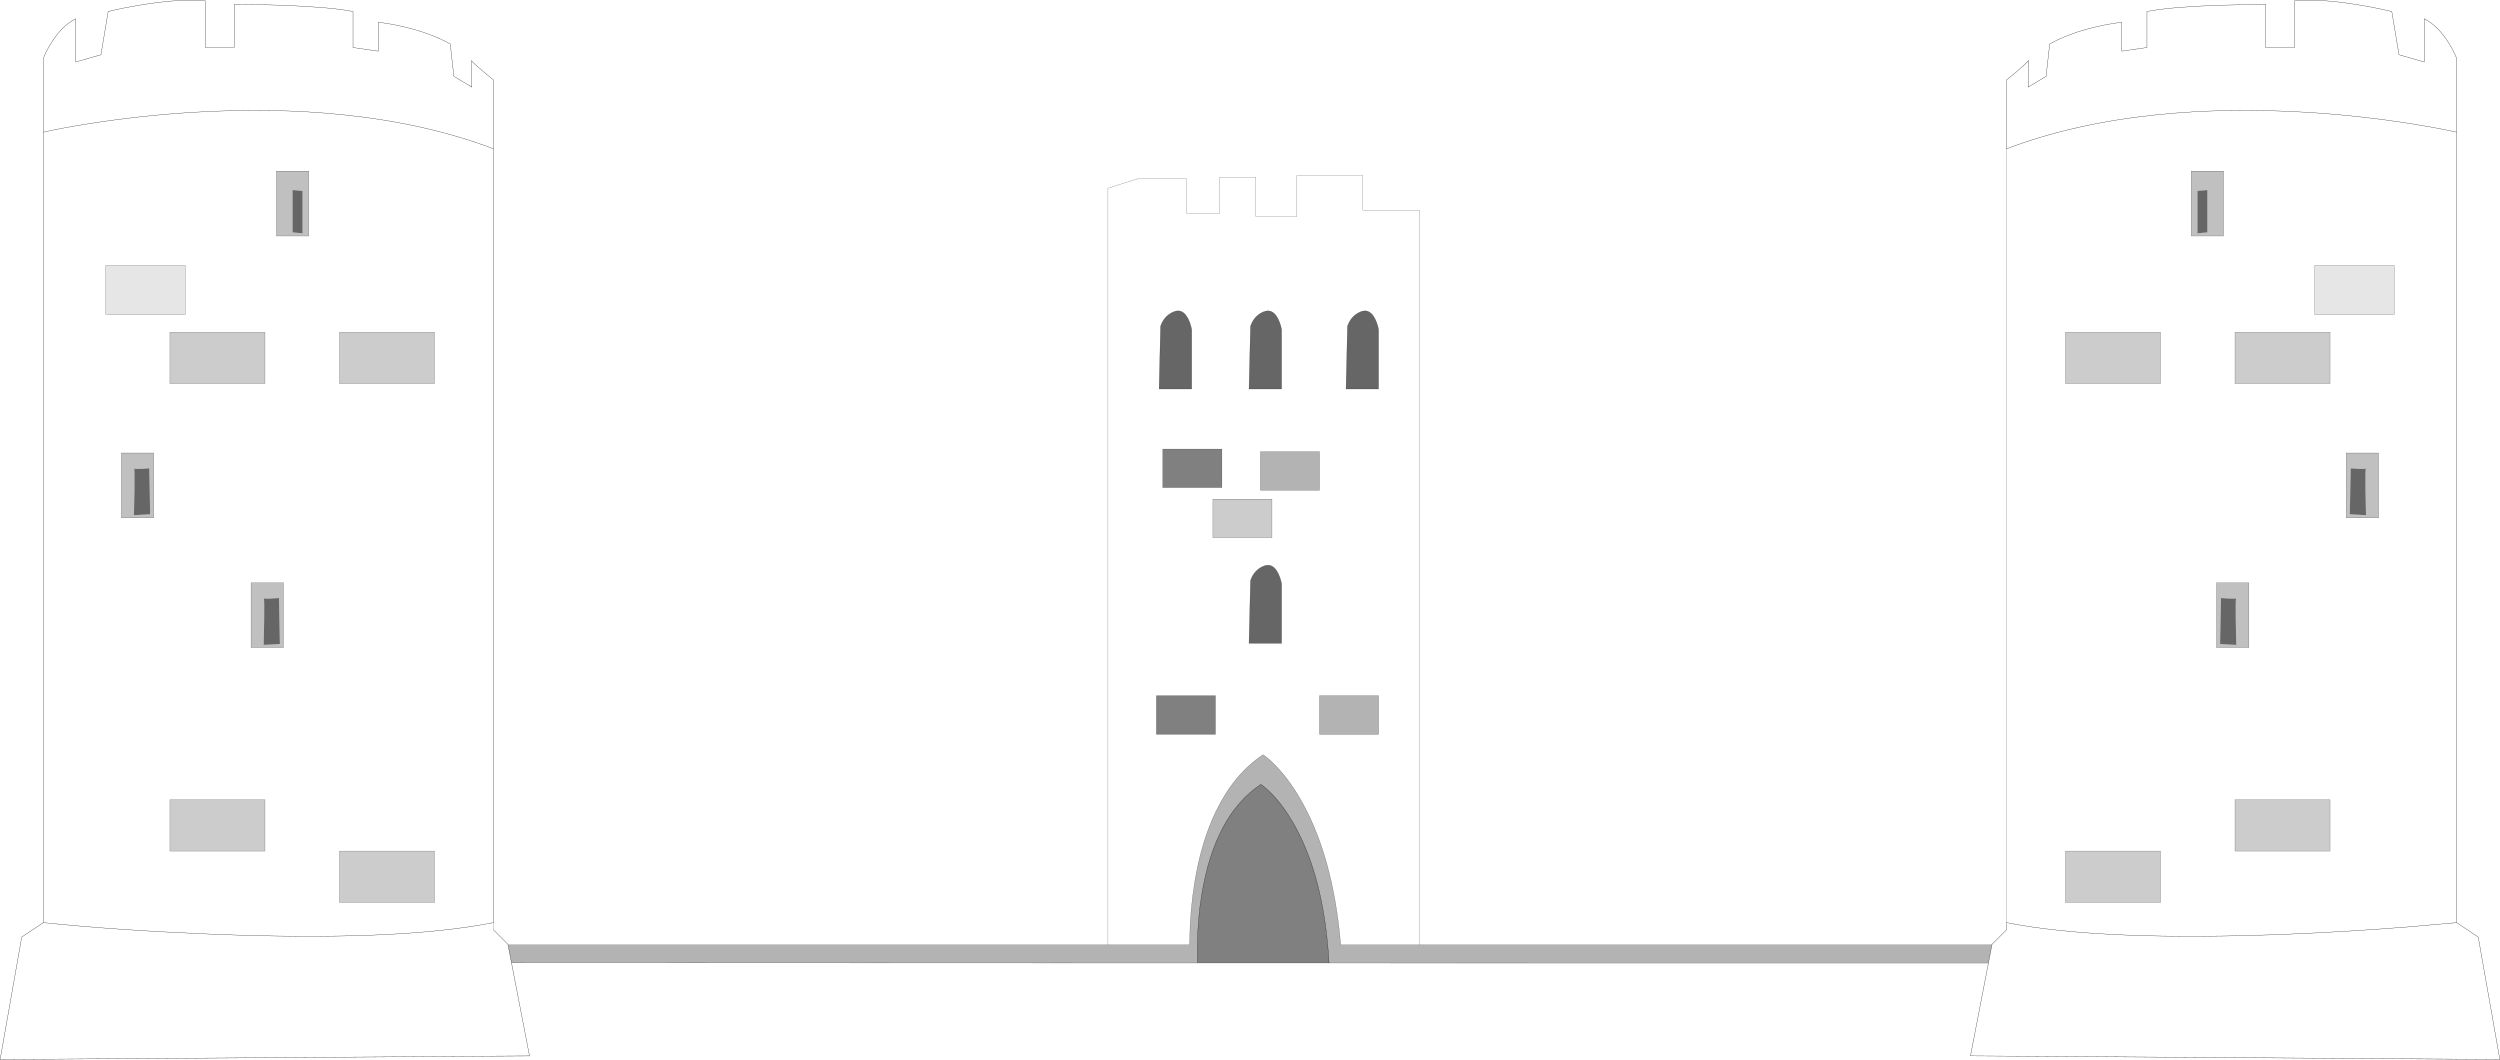 <?xml version="1.0" encoding="UTF-8" standalone="no"?>
<svg xmlns:xlink="http://www.w3.org/1999/xlink" height="3776.25px" width="8909.6px" xmlns="http://www.w3.org/2000/svg">
  <g transform="matrix(1.0, 0.0, 0.0, 1.0, 4454.75, 1888.1)">
    <path d="M4300.35 1400.0 L4377.3 1451.45 4454.25 1887.65 2567.7 1874.9 2631.65 1544.2 2644.2 1479.2 2644.65 1477.1 2696.1 1425.65 2696.1 1400.0 Q3040.95 1468.1 3705.15 1440.95 3912.6 1432.4 4127.25 1415.3 L4300.35 1400.0 4127.25 1415.3 Q3912.6 1432.4 3705.15 1440.95 3040.95 1468.1 2696.1 1400.0 L2696.1 -1357.8 Q2934.05 -1448.45 3233.7 -1479.25 3480.0 -1504.6 3756.45 -1488.4 3954.0 -1476.85 4146.9 -1445.8 4207.35 -1436.05 4259.85 -1425.55 L4300.35 -1417.0 4259.85 -1425.55 Q4207.35 -1436.05 4146.9 -1445.8 3954.0 -1476.85 3756.45 -1488.4 3480.0 -1504.6 3233.7 -1479.25 2934.05 -1448.45 2696.1 -1357.8 L2696.1 -1603.15 Q2736.3 -1635.25 2759.55 -1656.85 L2774.7 -1672.15 2773.05 -1577.5 2837.25 -1616.05 2850.0 -1731.4 Q2922.15 -1771.45 3021.6 -1793.95 3052.65 -1801.0 3082.8 -1805.5 L3106.65 -1808.5 3106.65 -1705.75 3196.65 -1718.65 3196.65 -1847.05 Q3276.75 -1863.1 3456.45 -1869.55 L3620.1 -1872.7 3620.1 -1718.65 3722.7 -1718.65 3722.7 -1885.45 Q3810.9 -1893.55 3948.9 -1871.05 3991.95 -1864.15 4034.85 -1854.85 L4069.2 -1847.05 4094.85 -1693.0 4184.7 -1667.2 4184.7 -1821.25 Q4232.85 -1797.25 4271.4 -1736.2 4283.55 -1717.3 4293.15 -1696.75 4297.95 -1686.55 4300.35 -1680.1 L4300.35 -1417.0 4300.35 1400.0 M-2631.9 1543.05 L-2567.7 1874.9 -4454.25 1887.65 -4377.3 1451.45 -4300.35 1400.0 -4300.35 -1417.0 -4300.35 -1680.1 Q-4290.75 -1705.75 -4271.4 -1736.2 -4233.0 -1797.25 -4184.85 -1821.25 L-4184.85 -1667.2 -4095.0 -1693.0 -4069.2 -1847.05 Q-4017.9 -1859.8 -3948.9 -1871.05 -3810.9 -1893.55 -3722.85 -1885.45 L-3722.85 -1718.65 -3620.1 -1718.65 -3620.1 -1872.7 Q-3546.3 -1872.7 -3456.45 -1869.55 -3276.75 -1863.1 -3196.65 -1847.05 L-3196.65 -1718.65 -3106.65 -1705.75 -3106.65 -1808.5 Q-3071.4 -1805.2 -3021.75 -1793.95 -2922.3 -1771.45 -2850.15 -1731.4 L-2837.25 -1616.05 -2773.05 -1577.5 -2774.7 -1672.15 Q-2771.1 -1667.65 -2759.4 -1656.85 -2736.15 -1635.25 -2696.1 -1603.15 L-2696.1 -1357.8 -2696.1 1400.0 -2696.1 1425.65 -2644.65 1477.1 -2644.3 1479.2 -2631.9 1543.05 M-506.25 1479.2 L-506.25 -1217.5 -399.75 -1251.1 -225.9 -1251.1 -225.9 -1127.65 -108.15 -1127.65 -108.15 -1256.65 20.85 -1256.65 20.85 -1116.4 166.65 -1116.4 166.65 -1262.2 402.3 -1262.2 402.3 -1138.9 604.05 -1138.9 604.05 1479.2 323.3 1479.2 Q296.25 1158.35 176.25 954.35 134.55 883.55 86.25 835.55 62.1 811.55 46.35 801.8 -57.45 870.95 -121.65 1004.3 -172.95 1110.8 -196.65 1253.3 -213.6 1355.15 -214.95 1464.65 L-215.1 1479.2 -506.25 1479.2 M3444.45 188.9 L3444.45 419.9 3559.95 419.9 3559.95 188.9 3444.45 188.9 M2906.25 1328.15 L3244.95 1328.15 3244.95 1145.0 2906.25 1145.0 2906.25 1328.15 M3849.15 962.0 L3510.45 962.0 3510.45 1145.0 3849.15 1145.0 3849.15 962.0 M48.6 129.35 Q41.25 132.35 34.2 137.0 11.85 152.3 1.95 180.35 L-3.45 404.6 112.65 404.6 112.65 192.65 Q111.9 187.85 109.95 180.8 106.05 166.55 100.5 155.45 82.65 119.75 54.6 127.4 L48.6 129.35 M247.8 591.2 L247.8 728.6 458.25 728.6 458.25 591.2 247.8 591.2 M-333.6 591.2 L-333.6 728.6 -123.0 728.6 -123.0 591.2 -333.6 591.2 M-3444.45 188.9 L-3559.95 188.9 -3559.95 419.9 -3444.45 419.9 -3444.45 188.9 M-3244.95 1145.0 L-3244.95 1328.15 -2906.25 1328.15 -2906.25 1145.0 -3244.95 1145.0 M-3510.45 1145.0 L-3510.45 962.0 -3849.15 962.0 -3849.15 1145.0 -3510.45 1145.0 M-4300.35 -1417.0 Q-4243.35 -1430.2 -4146.9 -1445.8 -3954.0 -1476.85 -3756.45 -1488.4 -3480.0 -1504.6 -3233.7 -1479.25 -2934.05 -1448.45 -2696.1 -1357.8 -2934.05 -1448.45 -3233.7 -1479.25 -3480.0 -1504.6 -3756.45 -1488.4 -3954.0 -1476.85 -4146.9 -1445.8 -4243.35 -1430.2 -4300.35 -1417.0 M-2696.1 1400.0 Q-3040.95 1468.1 -3705.15 1440.95 -4037.25 1427.3 -4300.35 1400.0 -4037.25 1427.3 -3705.15 1440.95 -3040.95 1468.1 -2696.1 1400.0 M3906.75 -42.55 L4022.25 -42.55 4022.25 -273.55 3906.75 -273.55 3906.75 -42.55 M247.8 -278.5 L37.2 -278.5 37.2 -141.25 247.8 -141.25 247.8 -278.5 M-100.05 -287.65 L-310.8 -287.65 -310.8 -150.4 -100.05 -150.4 -100.05 -287.65 M-3469.8 -1278.1 L-3469.8 -1047.1 -3354.3 -1047.1 -3354.3 -1278.1 -3469.8 -1278.1 M-4022.4 -42.55 L-3906.9 -42.55 -3906.9 -273.55 -4022.4 -273.55 -4022.4 -42.55 M-3794.25 -942.25 L-4078.05 -942.25 -4078.05 -768.25 -3794.25 -768.25 -3794.25 -942.25 M-2906.25 -704.2 L-3244.95 -704.2 -3244.95 -521.05 -2906.25 -521.05 -2906.25 -704.2 M-3849.15 -521.05 L-3510.45 -521.05 -3510.45 -704.2 -3849.15 -704.2 -3849.15 -521.05 M3354.3 -1278.1 L3354.3 -1047.1 3469.8 -1047.1 3469.8 -1278.1 3354.3 -1278.1 M3849.15 -521.05 L3849.15 -704.2 3510.45 -704.2 3510.45 -521.05 3849.15 -521.05 M2906.25 -704.2 L2906.25 -521.05 3244.95 -521.05 3244.95 -704.2 2906.25 -704.2 M3794.25 -942.25 L3794.25 -768.25 4078.05 -768.25 4078.05 -942.25 3794.25 -942.25 M446.1 -750.85 Q428.25 -786.55 400.35 -778.9 L394.35 -776.95 Q387.0 -773.95 379.95 -769.3 357.45 -754.0 347.55 -725.95 L342.3 -501.7 458.25 -501.7 458.25 -713.65 Q457.5 -718.45 455.55 -725.5 451.65 -739.75 446.1 -750.85 M-219.9 -750.85 Q-237.75 -786.55 -265.8 -778.9 L-271.8 -776.95 Q-279.15 -773.95 -286.2 -769.3 -308.7 -754.0 -318.6 -725.95 L-323.85 -501.7 -207.75 -501.7 -207.75 -713.65 Q-208.5 -718.45 -210.45 -725.5 -214.35 -739.75 -219.9 -750.85 M109.95 -725.5 Q106.05 -739.75 100.5 -750.85 82.65 -786.55 54.6 -778.9 L48.6 -776.95 Q41.25 -773.95 34.2 -769.3 11.85 -754.0 1.95 -725.95 L-3.45 -501.7 112.65 -501.7 112.65 -713.65 Q111.9 -718.45 109.95 -725.5 M-132.15 28.1 L78.3 28.1 78.3 -109.15 -132.15 -109.15 -132.15 28.1" fill="#ffffff" fill-opacity="0.0" fill-rule="evenodd" stroke="none"/>
    <path d="M3444.45 188.9 L3559.95 188.9 3559.95 419.9 3444.45 419.9 3444.45 188.9 M3514.05 244.85 Q3515.85 244.25 3514.95 243.35 3514.5 242.9 3514.05 244.85 3509.7 246.05 3489.6 245.15 L3460.5 243.35 3457.35 407.0 3514.95 410.3 Q3513.75 367.4 3513.15 325.1 3512.1 254.3 3514.05 244.85 M-3444.45 188.9 L-3444.45 419.9 -3559.95 419.9 -3559.95 188.9 -3444.45 188.9 M-3489.6 245.15 Q-3510.0 246.05 -3514.2 244.7 -3512.25 254.3 -3513.3 325.1 -3513.9 367.4 -3515.1 410.3 L-3457.35 407.0 -3460.5 243.35 -3489.6 245.15 M3906.75 -42.55 L3906.75 -273.55 4022.25 -273.55 4022.25 -42.55 3906.75 -42.55 M3976.5 -217.6 Q3978.15 -218.05 3977.25 -218.95 3976.8 -219.4 3976.5 -217.6 3972.15 -216.25 3951.9 -217.15 L3922.8 -218.95 3919.65 -55.3 3977.25 -52.15 Q3976.05 -95.05 3975.45 -137.35 3974.55 -208.0 3976.5 -217.6 M-3919.65 -55.3 L-3922.8 -218.95 -3951.9 -217.15 Q-3972.15 -216.25 -3976.5 -217.6 -3974.55 -208.0 -3975.6 -137.35 -3976.2 -95.05 -3977.4 -52.15 L-3919.65 -55.3 M-4022.4 -42.55 L-4022.4 -273.55 -3906.9 -273.55 -3906.9 -42.55 -4022.4 -42.55 M-3469.8 -1278.1 L-3354.3 -1278.1 -3354.3 -1047.1 -3469.8 -1047.1 -3469.8 -1278.1 M-3412.05 -1210.75 L-3412.05 -1060.0 -3376.65 -1056.7 -3376.65 -1207.6 -3412.05 -1210.75 M3376.65 -1207.6 L3376.65 -1056.7 3411.9 -1060.0 3411.9 -1210.75 3376.65 -1207.6 M3354.3 -1278.1 L3469.8 -1278.1 3469.8 -1047.1 3354.3 -1047.1 3354.3 -1278.1" fill="#000000" fill-opacity="0.247" fill-rule="evenodd" stroke="none"/>
    <path d="M3514.05 244.85 Q3514.5 242.9 3514.95 243.35 3515.85 244.25 3514.05 244.85 M3976.5 -217.6 Q3976.8 -219.4 3977.25 -218.95 3978.15 -218.05 3976.5 -217.6" fill="#1f1f1f" fill-rule="evenodd" stroke="none"/>
    <path d="M3514.05 244.85 Q3512.1 254.3 3513.15 325.1 3513.75 367.4 3514.95 410.3 L3457.35 407.0 3460.5 243.35 3489.6 245.15 Q3509.7 246.05 3514.05 244.85 M48.6 129.35 L54.6 127.4 Q82.65 119.75 100.5 155.45 106.05 166.55 109.95 180.8 111.9 187.85 112.65 192.65 L112.65 404.6 -3.45 404.6 1.95 180.35 Q11.85 152.3 34.2 137.0 41.25 132.35 48.6 129.35 M-3489.6 245.15 L-3460.5 243.35 -3457.35 407.0 -3515.1 410.3 Q-3513.9 367.4 -3513.3 325.1 -3512.25 254.3 -3514.2 244.7 -3510.0 246.05 -3489.6 245.15 M3976.5 -217.6 Q3974.55 -208.0 3975.45 -137.35 3976.05 -95.05 3977.25 -52.15 L3919.65 -55.3 3922.8 -218.95 3951.9 -217.15 Q3972.15 -216.25 3976.5 -217.6 M-3919.65 -55.3 L-3977.4 -52.15 Q-3976.2 -95.05 -3975.6 -137.35 -3974.55 -208.0 -3976.5 -217.6 -3972.15 -216.25 -3951.9 -217.15 L-3922.8 -218.95 -3919.65 -55.3 M-3412.05 -1210.75 L-3376.65 -1207.6 -3376.65 -1056.7 -3412.05 -1060.0 -3412.05 -1210.75 M3376.65 -1207.6 L3411.9 -1210.75 3411.9 -1060.0 3376.65 -1056.7 3376.65 -1207.6 M109.95 -725.5 Q111.9 -718.45 112.65 -713.65 L112.65 -501.7 -3.45 -501.7 1.95 -725.95 Q11.85 -754.0 34.2 -769.3 41.25 -773.95 48.6 -776.95 L54.6 -778.9 Q82.65 -786.55 100.5 -750.85 106.05 -739.75 109.95 -725.5 M-219.9 -750.85 Q-214.35 -739.75 -210.45 -725.5 -208.5 -718.45 -207.75 -713.65 L-207.75 -501.7 -323.85 -501.7 -318.6 -725.95 Q-308.7 -754.0 -286.2 -769.3 -279.15 -773.95 -271.8 -776.95 L-265.8 -778.9 Q-237.75 -786.55 -219.9 -750.85 M446.1 -750.85 Q451.65 -739.75 455.55 -725.5 457.5 -718.45 458.25 -713.65 L458.25 -501.7 342.3 -501.7 347.55 -725.95 Q357.45 -754.0 379.95 -769.3 387.0 -773.95 394.35 -776.95 L400.35 -778.9 Q428.25 -786.55 446.1 -750.85" fill="#000000" fill-opacity="0.6" fill-rule="evenodd" stroke="none"/>
    <path d="M3849.15 962.0 L3849.15 1145.0 3510.45 1145.0 3510.45 962.0 3849.15 962.0 M2906.25 1328.15 L2906.25 1145.0 3244.95 1145.0 3244.95 1328.15 2906.25 1328.15 M-3510.45 1145.0 L-3849.15 1145.0 -3849.15 962.0 -3510.45 962.0 -3510.45 1145.0 M-3244.95 1145.0 L-2906.25 1145.0 -2906.25 1328.15 -3244.95 1328.15 -3244.95 1145.0 M-3849.15 -521.05 L-3849.15 -704.2 -3510.45 -704.2 -3510.45 -521.05 -3849.15 -521.05 M-2906.25 -704.2 L-2906.25 -521.05 -3244.95 -521.05 -3244.95 -704.2 -2906.25 -704.2 M2906.25 -704.2 L3244.95 -704.2 3244.95 -521.05 2906.25 -521.05 2906.25 -704.2 M3849.15 -521.05 L3510.45 -521.05 3510.45 -704.2 3849.15 -704.2 3849.15 -521.05 M-132.15 28.1 L-132.15 -109.15 78.3 -109.15 78.3 28.1 -132.15 28.1" fill="#000000" fill-opacity="0.2" fill-rule="evenodd" stroke="none"/>
    <path d="M2644.2 1479.2 L2631.65 1544.2 281.8 1543.95 Q279.9 1510.9 276.95 1479.2 252.15 1211.2 150.9 1039.4 114.9 978.05 73.05 936.65 52.2 915.8 38.55 907.4 -124.8 1016.3 -171.6 1298.15 -186.15 1385.35 -187.45 1479.2 L-187.5 1481.0 Q-187.95 1517.8 -186.7 1543.95 L-2631.9 1543.05 -2644.3 1479.2 -506.25 1479.2 -215.1 1479.2 -214.95 1464.65 Q-213.6 1355.15 -196.65 1253.3 -172.95 1110.8 -121.65 1004.3 -57.45 870.95 46.35 801.8 62.1 811.55 86.25 835.55 134.55 883.55 176.25 954.35 296.25 1158.35 323.3 1479.2 L604.05 1479.2 605.2 1479.2 2644.2 1479.2 M247.8 591.2 L458.25 591.2 458.25 728.6 247.8 728.6 247.8 591.2 M247.8 -278.5 L247.8 -141.25 37.2 -141.25 37.2 -278.5 247.8 -278.5" fill="#000000" fill-opacity="0.298" fill-rule="evenodd" stroke="none"/>
    <path d="M281.8 1543.95 L-186.7 1543.95 Q-187.95 1517.8 -187.5 1481.0 L-187.45 1479.2 Q-186.15 1385.35 -171.6 1298.15 -124.8 1016.3 38.55 907.4 52.2 915.8 73.05 936.65 114.9 978.05 150.9 1039.4 252.15 1211.2 276.95 1479.2 279.9 1510.9 281.8 1543.95 M-333.6 591.2 L-123.0 591.2 -123.0 728.6 -333.6 728.6 -333.6 591.2 M-100.05 -287.65 L-100.05 -150.4 -310.8 -150.4 -310.8 -287.65 -100.05 -287.65" fill="#000000" fill-opacity="0.498" fill-rule="evenodd" stroke="none"/>
    <path d="M-3794.25 -942.25 L-3794.25 -768.25 -4078.05 -768.25 -4078.05 -942.25 -3794.25 -942.25 M3794.25 -942.25 L4078.05 -942.25 4078.05 -768.25 3794.25 -768.25 3794.25 -942.25" fill="#000000" fill-opacity="0.098" fill-rule="evenodd" stroke="none"/>
    <path d="M2631.65 1544.2 L2567.7 1874.9 4454.25 1887.65 4377.3 1451.45 4300.35 1400.0 4127.25 1415.3 Q3912.6 1432.4 3705.15 1440.95 3040.95 1468.1 2696.1 1400.0 L2696.1 1425.65 2644.65 1477.1 2644.2 1479.2 2631.65 1544.2 M-186.7 1543.95 Q-187.95 1517.8 -187.5 1481.0 L-187.45 1479.2 Q-186.15 1385.35 -171.6 1298.15 -124.8 1016.3 38.55 907.4 52.2 915.8 73.05 936.65 114.9 978.05 150.9 1039.4 252.15 1211.2 276.95 1479.2 279.9 1510.9 281.8 1543.95 M2696.1 -1357.8 Q2934.05 -1448.45 3233.7 -1479.25 3480.0 -1504.6 3756.45 -1488.4 3954.0 -1476.85 4146.9 -1445.8 4207.35 -1436.05 4259.85 -1425.55 L4300.35 -1417.0 4300.35 -1680.1 Q4297.95 -1686.55 4293.15 -1696.75 4283.55 -1717.3 4271.4 -1736.2 4232.85 -1797.25 4184.7 -1821.25 L4184.7 -1667.2 4094.85 -1693.0 4069.2 -1847.05 4034.85 -1854.85 Q3991.95 -1864.15 3948.9 -1871.05 3810.9 -1893.55 3722.7 -1885.45 L3722.7 -1718.65 3620.1 -1718.65 3620.1 -1872.7 3456.45 -1869.55 Q3276.75 -1863.1 3196.65 -1847.05 L3196.65 -1718.65 3106.65 -1705.75 3106.65 -1808.5 3082.8 -1805.5 Q3052.65 -1801.0 3021.6 -1793.95 2922.15 -1771.45 2850.0 -1731.4 L2837.25 -1616.05 2773.05 -1577.5 2774.7 -1672.15 2759.55 -1656.85 Q2736.3 -1635.25 2696.1 -1603.15 L2696.1 -1357.8 M4300.35 1400.0 L4300.35 -1417.0" fill="none" stroke="#000000" stroke-linecap="round" stroke-linejoin="miter-clip" stroke-miterlimit="4.0" stroke-width="1.0"/>
    <path d="M2631.65 1544.2 L281.8 1543.95 -186.7 1543.95 -2631.9 1543.05 M-2696.1 1400.0 L-2696.1 1425.65 M-2644.65 1477.1 L-2644.3 1479.2 -506.25 1479.2 -506.25 -1217.5 -399.75 -1251.1 -225.9 -1251.1 -225.9 -1127.65 -108.15 -1127.65 -108.15 -1256.65 20.85 -1256.65 20.85 -1116.4 166.65 -1116.4 166.65 -1262.2 402.3 -1262.2 402.3 -1138.9 604.05 -1138.9 604.05 1479.2 605.2 1479.2 2644.2 1479.2 M3444.45 188.9 L3444.45 419.9 3559.95 419.9 3559.95 188.9 3444.45 188.9 M48.6 129.35 Q41.25 132.35 34.2 137.0 11.85 152.3 1.95 180.35 L-3.45 404.6 112.65 404.6 112.65 192.65 Q111.9 187.85 109.95 180.8 106.05 166.55 100.5 155.45 82.65 119.75 54.6 127.4 L48.6 129.35 M604.05 1479.2 L323.3 1479.2 Q296.25 1158.35 176.25 954.35 134.55 883.55 86.25 835.55 62.1 811.55 46.35 801.8 -57.45 870.95 -121.65 1004.3 -172.95 1110.8 -196.65 1253.3 -213.6 1355.15 -214.95 1464.65 L-215.1 1479.2 -506.25 1479.2 M-3444.45 188.9 L-3444.45 419.9 -3559.95 419.9 -3559.95 188.9 -3444.45 188.9 M3906.75 -42.55 L4022.25 -42.55 4022.25 -273.55 3906.75 -273.55 3906.75 -42.55 M-4022.4 -42.55 L-4022.4 -273.55 -3906.9 -273.55 -3906.9 -42.55 -4022.4 -42.55 M-3469.8 -1278.1 L-3354.3 -1278.1 -3354.3 -1047.1 -3469.8 -1047.1 -3469.8 -1278.1 M2696.1 -1357.8 L2696.1 1400.0 M3354.3 -1278.1 L3354.3 -1047.1 3469.8 -1047.1 3469.8 -1278.1 3354.3 -1278.1 M446.1 -750.85 Q428.25 -786.55 400.35 -778.9 L394.35 -776.95 Q387.0 -773.95 379.95 -769.3 357.45 -754.0 347.55 -725.95 L342.3 -501.7 458.25 -501.7 458.25 -713.65 Q457.5 -718.45 455.55 -725.5 451.65 -739.75 446.1 -750.85 M-219.9 -750.85 Q-237.75 -786.55 -265.8 -778.9 L-271.8 -776.95 Q-279.15 -773.95 -286.2 -769.3 -308.7 -754.0 -318.6 -725.95 L-323.85 -501.7 -207.75 -501.7 -207.75 -713.65 Q-208.5 -718.45 -210.45 -725.5 -214.35 -739.75 -219.9 -750.85 M109.95 -725.5 Q106.05 -739.75 100.5 -750.85 82.65 -786.55 54.6 -778.9 L48.6 -776.95 Q41.25 -773.95 34.2 -769.3 11.85 -754.0 1.95 -725.95 L-3.45 -501.7 112.65 -501.7 112.65 -713.65 Q111.9 -718.45 109.95 -725.5" fill="none" stroke="#000000" stroke-linecap="round" stroke-linejoin="round" stroke-opacity="0.6" stroke-width="1.0"/>
    <path d="M2906.25 1328.15 L3244.95 1328.15 3244.95 1145.0 2906.25 1145.0 2906.25 1328.15 M3849.15 962.0 L3510.45 962.0 3510.45 1145.0 3849.15 1145.0 3849.15 962.0 M247.8 591.2 L458.25 591.2 458.25 728.6 247.8 728.6 247.8 591.2 M-333.6 591.2 L-123.0 591.2 -123.0 728.6 -333.6 728.6 -333.6 591.2 M-3510.45 1145.0 L-3849.15 1145.0 -3849.15 962.0 -3510.45 962.0 -3510.45 1145.0 M-3244.95 1145.0 L-2906.25 1145.0 -2906.25 1328.15 -3244.95 1328.15 -3244.95 1145.0 M247.8 -278.5 L247.8 -141.25 37.2 -141.25 37.2 -278.5 247.8 -278.5 M-100.05 -287.65 L-100.05 -150.4 -310.8 -150.4 -310.8 -287.65 -100.05 -287.65 M-3794.25 -942.25 L-3794.25 -768.25 -4078.05 -768.25 -4078.05 -942.25 -3794.25 -942.25 M-3849.15 -521.05 L-3849.15 -704.2 -3510.45 -704.2 -3510.45 -521.05 -3849.15 -521.05 M-2906.25 -704.2 L-2906.25 -521.05 -3244.95 -521.05 -3244.95 -704.2 -2906.25 -704.2 M3849.15 -521.05 L3849.15 -704.2 3510.45 -704.2 3510.45 -521.05 3849.15 -521.05 M2906.25 -704.2 L2906.25 -521.05 3244.95 -521.05 3244.95 -704.2 2906.25 -704.2 M3794.25 -942.25 L3794.25 -768.25 4078.05 -768.25 4078.05 -942.25 3794.25 -942.25 M-132.15 28.1 L-132.15 -109.15 78.3 -109.15 78.3 28.1 -132.15 28.1" fill="none" stroke="#000000" stroke-linecap="round" stroke-linejoin="miter-clip" stroke-miterlimit="4.0" stroke-opacity="0.6" stroke-width="1.0"/>
    <path d="M-2631.9 1543.05 L-2567.7 1874.9 -4454.25 1887.65 -4377.3 1451.45 -4300.35 1400.0 -4300.35 -1417.0 -4300.35 -1680.1 Q-4290.75 -1705.75 -4271.4 -1736.2 -4233.0 -1797.25 -4184.85 -1821.25 L-4184.85 -1667.2 -4095.0 -1693.0 -4069.2 -1847.05 Q-4017.9 -1859.8 -3948.9 -1871.05 -3810.9 -1893.55 -3722.85 -1885.45 L-3722.85 -1718.65 -3620.1 -1718.65 -3620.1 -1872.7 Q-3546.3 -1872.7 -3456.45 -1869.55 -3276.75 -1863.1 -3196.65 -1847.05 L-3196.65 -1718.65 -3106.65 -1705.75 -3106.65 -1808.5 Q-3071.4 -1805.2 -3021.75 -1793.95 -2922.3 -1771.45 -2850.15 -1731.4 L-2837.25 -1616.05 -2773.05 -1577.5 -2774.7 -1672.15 Q-2771.1 -1667.65 -2759.4 -1656.85 -2736.15 -1635.25 -2696.1 -1603.15 L-2696.1 -1357.8 -2696.1 1400.0 Q-3040.95 1468.1 -3705.15 1440.95 -4037.25 1427.3 -4300.35 1400.0 M-2696.1 1425.65 L-2644.65 1477.1 M-2644.3 1479.2 L-2631.9 1543.05 M-2696.1 -1357.8 Q-2934.05 -1448.45 -3233.7 -1479.25 -3480.0 -1504.6 -3756.45 -1488.4 -3954.0 -1476.85 -4146.9 -1445.8 -4243.35 -1430.2 -4300.35 -1417.0" fill="none" stroke="#000000" stroke-linecap="round" stroke-linejoin="round" stroke-width="1.0"/>
  </g>
</svg>
